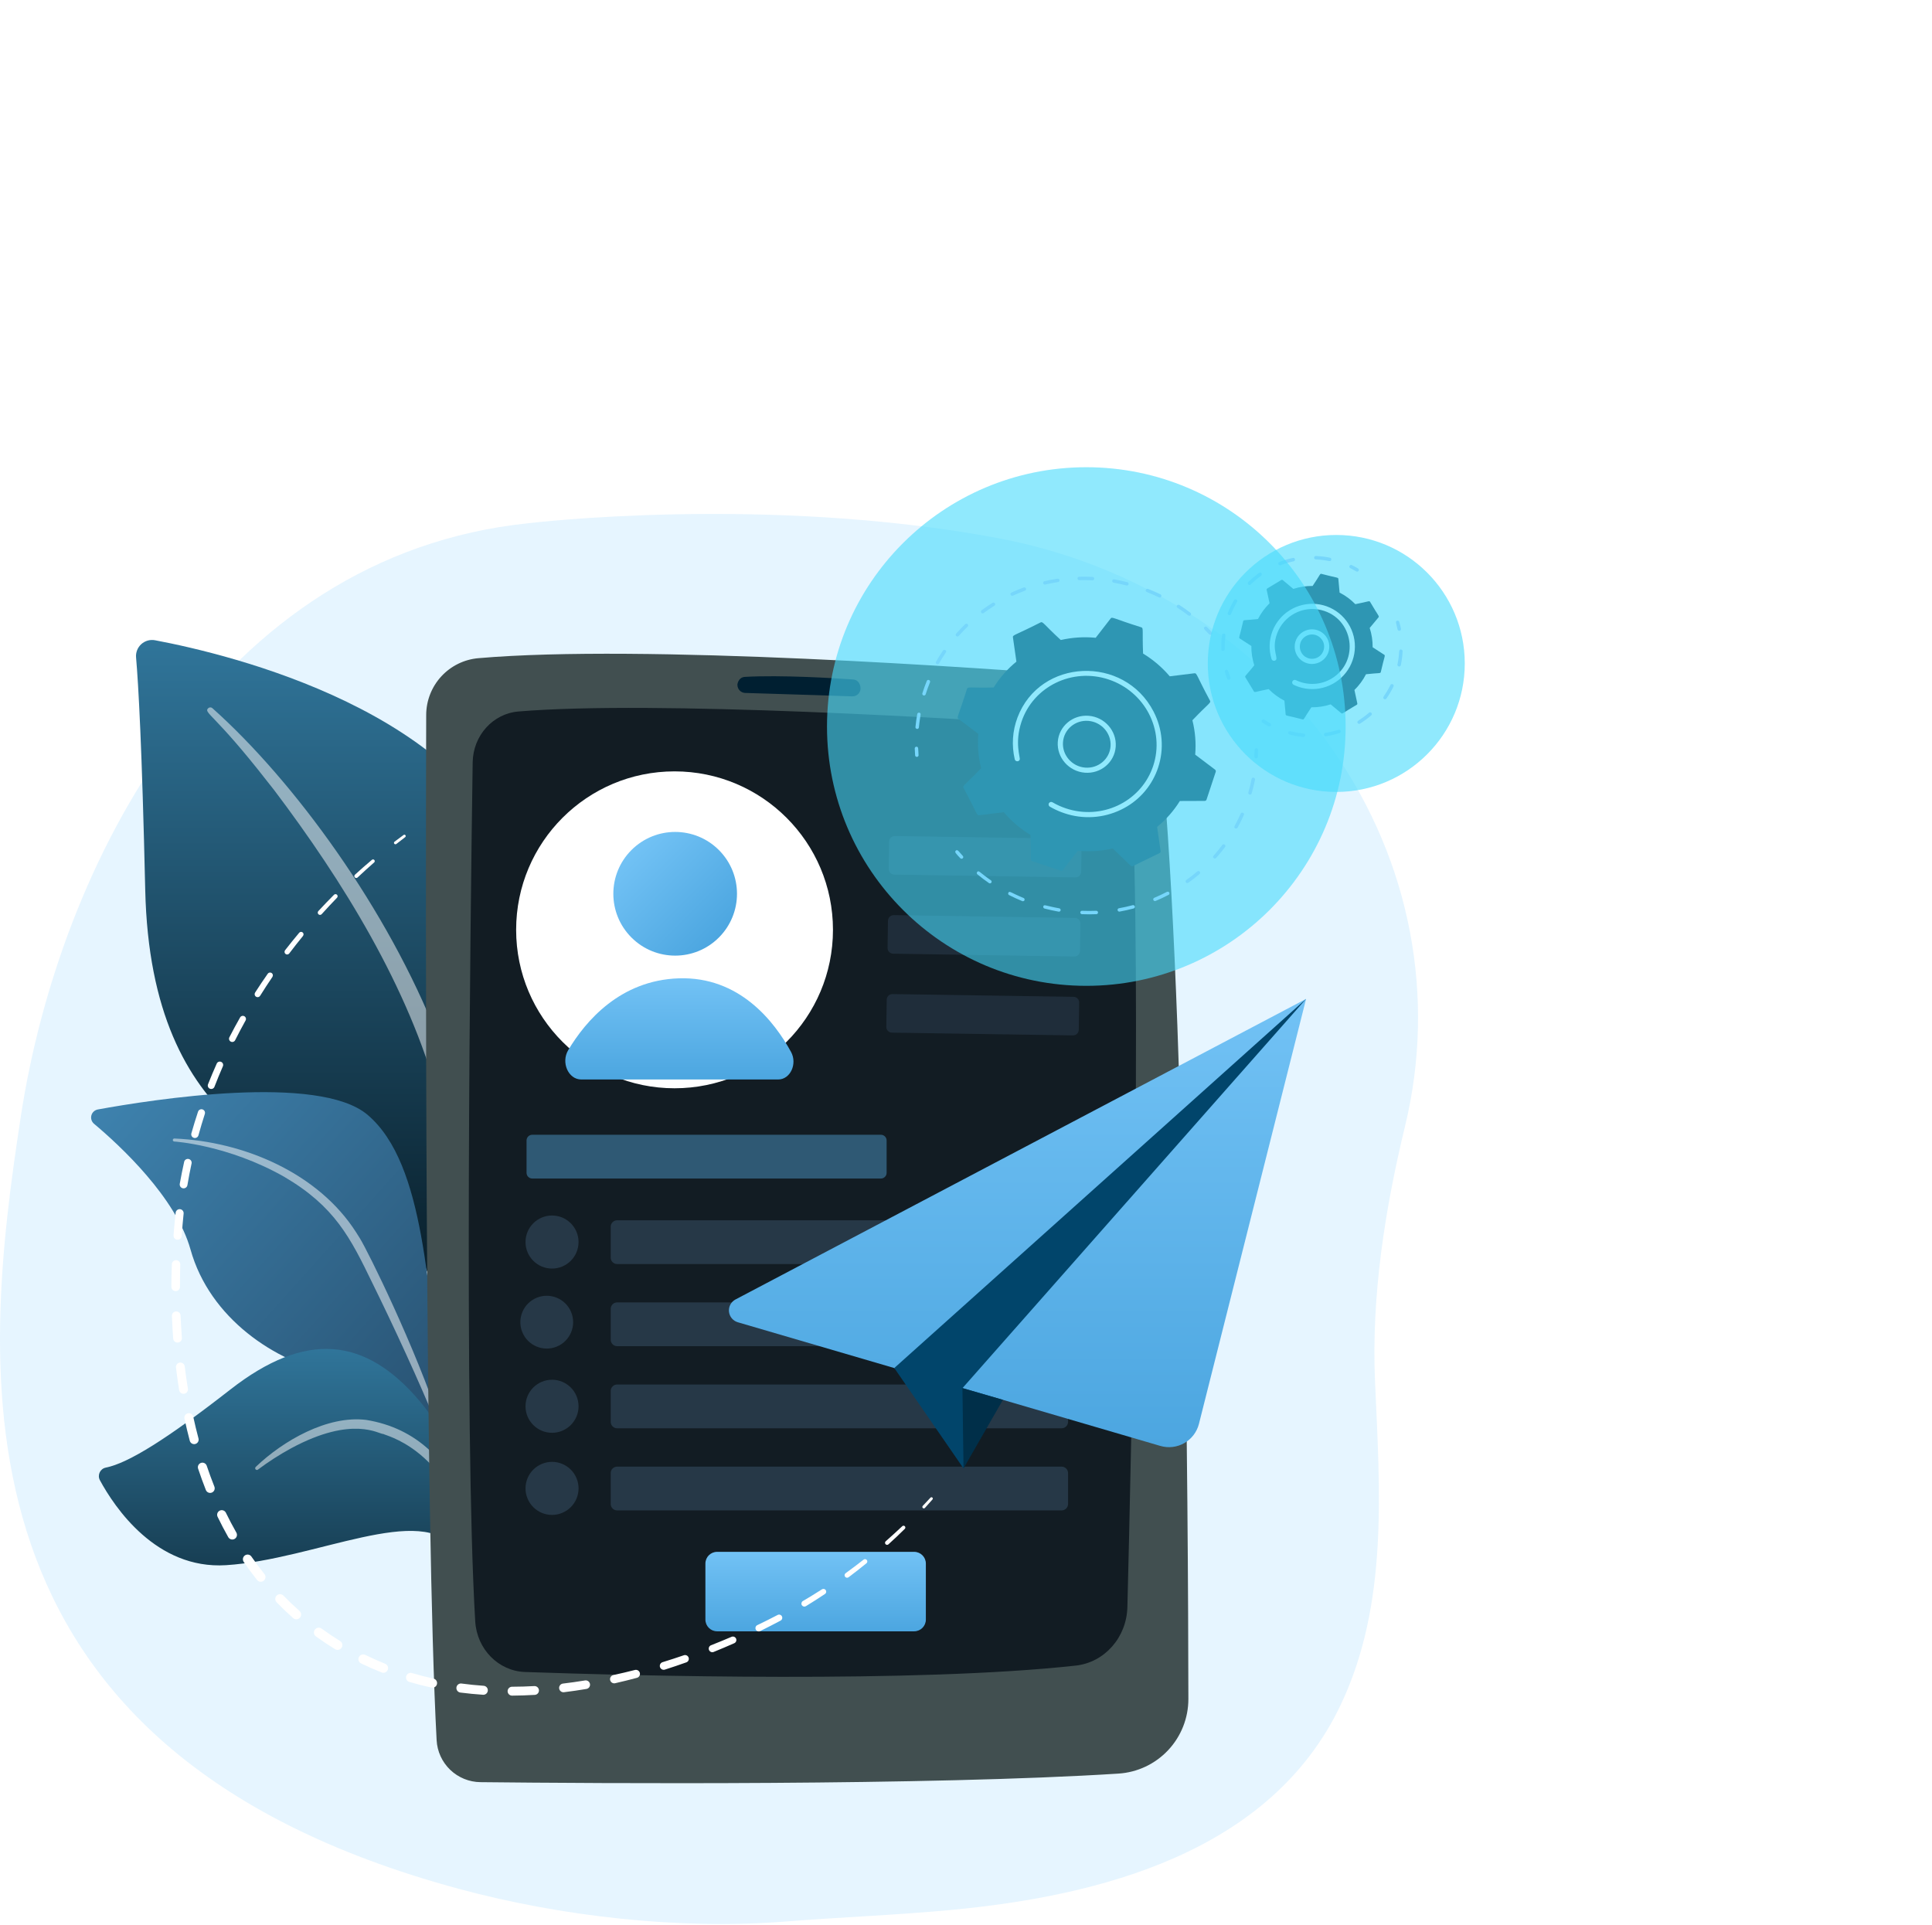 <svg width="827" height="824" viewBox="0 0 827 824" fill="none" xmlns="http://www.w3.org/2000/svg">
<path opacity="0.1" d="M8.926 477.82C25.384 370.132 92.834 237.828 226.098 223.983C226.098 223.983 327.278 211.677 427.019 230.328C486.215 241.399 538.122 274.352 570.973 321.715C603.824 369.078 614.788 426.83 601.474 481.891C592.826 517.652 586.982 554.663 588.587 591.41C590.607 637.754 594.42 686.482 573.931 729.699C543.911 793.018 470.67 811.67 406.761 817.613C383.22 819.805 359.573 820.688 336.001 822.553C290.782 826.127 240.073 820.342 196.489 808.57C-25.623 748.586 -7.525 585.525 8.926 477.82Z" fill="#009DFF"/>
<path d="M193.525 609.318C193.525 609.318 195.254 536.571 161.755 517.098C128.255 497.626 64.556 485.457 62.168 380.996C60.77 319.843 59.259 293.096 58.244 281.445C58.15 280.385 58.303 279.318 58.69 278.327C59.078 277.336 59.69 276.449 60.479 275.734C61.267 275.02 62.21 274.498 63.234 274.209C64.258 273.921 65.335 273.874 66.381 274.072C98.114 280.05 201.17 304.655 222.779 375.018C248.388 458.435 193.525 609.318 193.525 609.318Z" fill="url(#paint0_linear_79_6681)"/>
<path opacity="0.5" d="M90.909 303.135C125.734 334.201 166.004 389.184 187.469 444.168C190.223 453.229 198.283 472.499 201.781 506.738C204.908 535.293 203.354 565.466 199.564 585.441C199.449 586.047 199.097 586.582 198.587 586.929C198.077 587.277 197.45 587.407 196.844 587.292C194.674 586.885 194.963 584.545 194.981 584.618C199.31 550.492 197.514 508.017 187.595 469.693C174.924 422.634 146.66 377.01 117.427 338.312L114.418 334.501C91.769 305.404 87.001 305.201 89.118 303.166C89.359 302.938 89.676 302.808 90.008 302.802C90.339 302.797 90.66 302.915 90.909 303.135Z" fill="white"/>
<path d="M247.35 749.185C251.883 751.409 204.443 691.738 189.579 598.023C182.575 553.87 182.485 498.526 157.334 477.21C136.402 459.463 65.184 470.668 41.87 474.925C41.218 475.044 40.612 475.346 40.124 475.796C39.637 476.246 39.287 476.825 39.117 477.467C38.946 478.108 38.961 478.785 39.161 479.418C39.36 480.05 39.736 480.614 40.243 481.041C51.419 490.429 75.327 512.579 81.556 534.892C89.768 564.31 117.728 583.021 142.759 588.084C167.79 593.146 181.716 598.054 193.91 638.103C206.103 678.153 234.472 742.869 247.35 749.185Z" fill="url(#paint1_linear_79_6681)"/>
<path opacity="0.5" d="M74.652 487.355C104.386 488.6 136.305 502.168 152.501 527.616L154.029 530.045C157.56 535.743 177.571 576.217 188.686 609.772C188.72 609.872 188.734 609.978 188.727 610.083C188.72 610.189 188.692 610.292 188.645 610.386C188.598 610.481 188.532 610.565 188.452 610.634C188.373 610.704 188.28 610.756 188.179 610.789C187.983 610.85 187.771 610.835 187.586 610.746C187.401 610.658 187.256 610.502 187.181 610.311C179.438 591.356 168.315 567.322 159.458 549.351C149.961 529.738 143.313 516.458 121.646 503.737C97.531 490.035 74.491 488.625 74.56 488.639C74.391 488.627 74.234 488.548 74.123 488.42C74.012 488.291 73.956 488.124 73.968 487.955C73.981 487.786 74.059 487.629 74.188 487.518C74.316 487.407 74.483 487.351 74.652 487.363V487.355Z" fill="white"/>
<path d="M227.012 757.034C229.703 758.459 211.863 727.734 210.494 700.683C209.125 673.631 203.022 627.433 179.694 599.816C156.366 572.198 130.82 569.669 98.631 594.784C71.805 615.713 55.072 626.275 45.259 628.239C42.83 628.725 41.597 631.468 42.773 633.647C49.067 645.245 66.86 671.869 96.739 669.995C134.85 667.604 181.039 642.822 195.115 663.494C209.192 684.167 207.386 695.734 207.817 705.532C208.248 715.329 209.215 747.648 227.012 757.034Z" fill="url(#paint2_linear_79_6681)"/>
<path opacity="0.5" d="M109.445 627.956C121.119 616.765 140.135 605.758 156.752 607.813C178.374 611.296 192.778 625.738 200.634 647.237C203.706 656.367 204.969 661.238 206.784 672.429C206.93 673.322 205.612 673.589 205.392 672.716C204.072 667.46 202.762 661.959 200.805 656.265C189.414 619.545 165.08 614.598 164.134 613.848C162.304 614.029 151.146 605.68 124.689 619.919C119.72 622.624 114.953 625.684 110.425 629.075L110.401 629.096C110.25 629.205 110.063 629.253 109.878 629.231C109.693 629.208 109.523 629.117 109.403 628.975C109.282 628.833 109.219 628.651 109.227 628.465C109.235 628.278 109.313 628.102 109.445 627.971V627.956Z" fill="white"/>
<path d="M204.739 281.747C198.657 282.282 192.995 285.074 188.868 289.573C184.74 294.073 182.445 299.955 182.434 306.061C182.216 383.456 181.854 650.409 186.897 744.896C187.152 749.717 189.234 754.26 192.719 757.6C196.204 760.94 200.83 762.827 205.656 762.877C255.222 763.412 397.794 764.392 478.733 759.214C486.853 758.702 494.472 755.112 500.038 749.177C505.604 743.241 508.697 735.407 508.689 727.269C508.591 646.041 507.294 417.601 496.169 313.183C495.524 307.122 492.778 301.478 488.408 297.23C484.037 292.982 478.318 290.399 472.242 289.928C418.183 285.718 274.63 275.671 204.739 281.747Z" fill="#414F50"/>
<path d="M202.331 326.343C201.358 392.547 198.586 612.781 203.425 694.064C204.131 705.945 213.358 715.325 224.75 715.722C271.657 717.35 391.94 720.522 460.481 712.979C472.822 711.62 482.247 700.919 482.582 687.964C484.297 620.411 488.929 415.281 484.226 334.906C483.478 322.087 473.683 311.852 461.406 311.024C410.618 307.602 280.199 299.707 221.916 304.562C210.974 305.473 202.5 314.882 202.331 326.343Z" fill="#121C23"/>
<path d="M315.663 293.261C315.68 294.141 316.035 294.981 316.654 295.607C317.273 296.232 318.109 296.596 318.989 296.622C328.014 296.897 353.44 297.676 364.803 298.085C365.326 298.104 365.847 298.004 366.325 297.791C366.804 297.578 367.227 297.258 367.563 296.856C367.899 296.455 368.138 295.981 368.263 295.473C368.388 294.964 368.395 294.434 368.284 293.922C368.245 293.853 367.954 291.043 365.084 290.844C357.397 290.309 334.205 288.868 318.879 289.751C315.732 289.934 315.561 293.513 315.663 293.261Z" fill="#001F31"/>
<path d="M288.744 465.85C326.195 465.85 356.555 435.483 356.555 398.023C356.555 360.563 326.195 330.195 288.744 330.195C251.293 330.195 220.934 360.563 220.934 398.023C220.934 435.483 251.293 465.85 288.744 465.85Z" fill="white"/>
<path d="M307.721 401.313C318.056 390.975 318.056 374.214 307.721 363.876C297.386 353.539 280.629 353.539 270.294 363.876C259.958 374.214 259.958 390.975 270.294 401.313C280.629 411.651 297.386 411.651 307.721 401.313Z" fill="url(#paint3_linear_79_6681)"/>
<path d="M248.806 462.088H333.122C338.291 462.088 341.387 455.406 338.614 450.307C331.452 437.191 316.468 417.918 290.517 418.789C265.497 419.627 250.684 437.034 243.23 449.513C240.057 454.818 243.283 462.088 248.806 462.088Z" fill="url(#paint4_linear_79_6681)"/>
<g opacity="0.8">
<path opacity="0.8" d="M460.577 359.055L383.064 357.878C381.719 357.857 380.612 358.931 380.592 360.276L380.415 371.917C380.395 373.262 381.468 374.369 382.813 374.39L460.326 375.567C461.67 375.588 462.777 374.514 462.797 373.169L462.974 361.527C462.995 360.182 461.921 359.076 460.577 359.055Z" fill="#273846"/>
<path opacity="0.8" d="M459.82 409.432L382.316 408.247C381.671 408.236 381.057 407.969 380.608 407.506C380.159 407.042 379.912 406.42 379.92 405.775L380.097 394.134C380.108 393.489 380.375 392.874 380.838 392.425C381.301 391.975 381.923 391.727 382.569 391.736L460.082 392.92C460.728 392.931 461.342 393.197 461.792 393.661C462.241 394.124 462.489 394.746 462.481 395.392L462.302 407.035C462.29 407.681 462.022 408.297 461.557 408.747C461.091 409.196 460.467 409.442 459.82 409.432Z" fill="#273846"/>
<path opacity="0.8" d="M459.549 426.701L382.036 425.523C380.692 425.503 379.585 426.577 379.565 427.922L379.388 439.563C379.367 440.908 380.441 442.015 381.786 442.035L459.299 443.213C460.643 443.233 461.75 442.159 461.77 440.814L461.947 429.173C461.967 427.828 460.894 426.721 459.549 426.701Z" fill="#273846"/>
</g>
<path d="M392.198 323.955C392.065 323.906 391.949 323.819 391.864 323.707C391.778 323.594 391.727 323.459 391.716 323.318C391.642 322.347 391.589 321.358 391.557 320.38C391.554 320.284 391.571 320.188 391.606 320.099C391.641 320.01 391.693 319.928 391.76 319.859C391.826 319.79 391.906 319.735 391.994 319.697C392.082 319.66 392.177 319.64 392.273 319.639C393.264 319.617 392.995 320.606 393.192 323.232C393.199 323.328 393.187 323.424 393.156 323.515C393.125 323.606 393.076 323.69 393.012 323.762C392.948 323.834 392.871 323.892 392.784 323.933C392.697 323.974 392.603 323.997 392.507 324.001C392.402 324.008 392.296 323.992 392.198 323.955Z" fill="#BDD0FB"/>
<path d="M391.861 311.23C392.042 309.368 392.303 307.492 392.632 305.65C392.65 305.556 392.686 305.466 392.739 305.386C392.792 305.305 392.86 305.236 392.94 305.183C393.019 305.129 393.109 305.091 393.203 305.073C393.297 305.054 393.394 305.054 393.489 305.073C394.585 305.286 393.871 305.905 393.336 311.38C393.326 311.476 393.297 311.57 393.25 311.654C393.204 311.739 393.141 311.814 393.065 311.874C392.989 311.934 392.902 311.978 392.809 312.004C392.716 312.03 392.618 312.037 392.522 312.025C392.331 312.004 392.155 311.909 392.032 311.76C391.909 311.612 391.847 311.422 391.861 311.23ZM394.815 296.783C395.378 294.993 396.025 293.192 396.713 291.493C397.083 290.579 398.446 291.173 398.09 292.048C397.405 293.743 396.782 295.483 396.229 297.235C396.163 297.414 396.03 297.562 395.858 297.646C395.687 297.73 395.489 297.745 395.307 297.687C395.125 297.629 394.972 297.502 394.88 297.335C394.788 297.167 394.765 296.97 394.815 296.785V296.783ZM400.678 283.262C401.595 281.635 402.592 280.027 403.637 278.479C404.178 277.681 405.413 278.503 404.876 279.293C403.849 280.811 402.875 282.387 401.973 283.972C401.493 284.819 400.202 284.095 400.669 283.258L400.678 283.262ZM409.329 272.275C409.257 272.214 409.197 272.138 409.154 272.054C409.111 271.97 409.085 271.877 409.077 271.783C409.07 271.688 409.081 271.593 409.111 271.503C409.141 271.413 409.188 271.329 409.25 271.258C410.491 269.856 411.805 268.484 413.155 267.188C413.851 266.519 414.895 267.567 414.201 268.234C412.877 269.51 411.587 270.853 410.373 272.226C410.239 272.371 410.052 272.457 409.855 272.464C409.658 272.472 409.466 272.401 409.321 272.267L409.329 272.275ZM420.031 262.264C419.972 262.189 419.929 262.102 419.903 262.01C419.878 261.918 419.872 261.821 419.885 261.727C419.897 261.632 419.929 261.54 419.977 261.458C420.026 261.376 420.091 261.304 420.167 261.247C421.677 260.126 423.251 259.051 424.846 258.052C425.66 257.541 426.473 258.77 425.66 259.285C424.097 260.264 422.556 261.32 421.077 262.413C420.916 262.531 420.715 262.581 420.517 262.552C420.32 262.523 420.142 262.416 420.023 262.256L420.031 262.264ZM433.018 254.998C432.84 254.931 432.694 254.798 432.611 254.628C432.568 254.542 432.543 254.448 432.538 254.353C432.532 254.257 432.546 254.161 432.578 254.071C432.61 253.98 432.66 253.898 432.724 253.827C432.789 253.756 432.867 253.699 432.954 253.659C434.669 252.868 436.435 252.131 438.205 251.474C438.389 251.406 438.592 251.413 438.771 251.492C438.95 251.572 439.091 251.717 439.165 251.899C439.201 251.987 439.219 252.082 439.218 252.177C439.217 252.272 439.197 252.367 439.159 252.454C439.121 252.541 439.066 252.62 438.997 252.686C438.928 252.752 438.847 252.803 438.758 252.837C437.023 253.48 435.3 254.202 433.609 254.98C433.516 255.023 433.414 255.046 433.31 255.048C433.207 255.05 433.105 255.03 433.009 254.99L433.018 254.998ZM446.988 250.182C446.876 250.14 446.775 250.072 446.695 249.983C446.614 249.894 446.557 249.787 446.527 249.671C446.503 249.578 446.497 249.482 446.511 249.387C446.525 249.292 446.558 249.201 446.608 249.119C446.658 249.037 446.724 248.966 446.802 248.911C446.88 248.855 446.968 248.815 447.062 248.794C448.907 248.363 450.794 247.999 452.67 247.712C452.864 247.681 453.062 247.728 453.222 247.842C453.382 247.956 453.491 248.129 453.524 248.322C453.541 248.417 453.537 248.514 453.515 248.608C453.493 248.701 453.452 248.789 453.395 248.867C453.338 248.944 453.267 249.009 453.184 249.059C453.101 249.108 453.009 249.139 452.914 249.152C451.083 249.435 449.226 249.793 447.422 250.216C447.277 250.247 447.126 250.235 446.988 250.182ZM461.228 247.628C461.224 247.532 461.24 247.437 461.274 247.347C461.308 247.257 461.36 247.175 461.426 247.105C461.492 247.036 461.571 246.98 461.659 246.942C461.747 246.903 461.842 246.883 461.938 246.882C463.838 246.831 465.766 246.855 467.672 246.953C468.653 247.006 468.594 248.456 467.617 248.406C465.752 248.31 463.86 248.288 461.999 248.336C461.803 248.343 461.613 248.272 461.469 248.14C461.325 248.007 461.239 247.824 461.228 247.628ZM508.654 263.434C504.219 260.046 503.222 260.101 503.831 259.183C503.94 259.024 504.108 258.913 504.298 258.875C504.488 258.837 504.685 258.874 504.848 258.98C506.449 260.018 508.027 261.131 509.545 262.288C510.328 262.891 509.439 264.044 508.654 263.434ZM476.086 248.581C476.103 248.486 476.138 248.395 476.19 248.314C476.242 248.233 476.309 248.163 476.388 248.109C476.467 248.054 476.556 248.016 476.651 247.996C476.745 247.976 476.842 247.975 476.936 247.993C478.812 248.326 480.702 248.737 482.553 249.213C483.503 249.458 483.149 250.866 482.199 250.621C480.384 250.155 478.537 249.753 476.694 249.425C476.504 249.395 476.332 249.291 476.217 249.137C476.102 248.982 476.052 248.788 476.078 248.597L476.086 248.581ZM496.076 255.702C491.058 253.275 490.081 253.525 490.486 252.497C490.742 251.846 491.532 252.09 491.442 252.09C493.224 252.79 494.998 253.566 496.713 254.394C496.8 254.435 496.879 254.492 496.944 254.564C497.008 254.635 497.059 254.718 497.091 254.809C497.124 254.9 497.138 254.996 497.133 255.093C497.128 255.189 497.104 255.283 497.063 255.37C496.977 255.547 496.825 255.682 496.64 255.746C496.455 255.81 496.252 255.798 496.076 255.712V255.702Z" fill="#BDD0FB"/>
<path d="M517.619 271.555C515.919 269.738 514.863 269.113 515.571 268.429C515.71 268.292 515.899 268.215 516.095 268.215C516.291 268.215 516.479 268.292 516.618 268.429C518.449 270.238 519.371 270.958 518.665 271.595C518.511 271.707 518.325 271.764 518.135 271.757C517.945 271.749 517.764 271.678 517.619 271.555Z" fill="#BDD0FB"/>
<path d="M537.42 324.606C537.273 324.551 537.148 324.451 537.061 324.32C536.974 324.189 536.931 324.034 536.938 323.877C536.989 322.921 537.022 321.953 537.034 321C537.035 320.904 537.056 320.81 537.095 320.722C537.133 320.634 537.189 320.555 537.259 320.489C537.329 320.423 537.411 320.371 537.501 320.338C537.591 320.304 537.687 320.289 537.782 320.292C537.978 320.297 538.163 320.378 538.3 320.517C538.437 320.657 538.514 320.844 538.515 321.039C538.503 322.012 538.47 323.001 538.417 323.977C538.408 324.091 538.372 324.201 538.313 324.299C538.254 324.397 538.173 324.48 538.076 324.541C537.979 324.602 537.87 324.64 537.756 324.651C537.642 324.662 537.527 324.647 537.42 324.606Z" fill="#BDD0FB"/>
<path d="M437.58 385.735C435.674 384.956 433.78 384.087 431.95 383.155C431.863 383.113 431.786 383.053 431.723 382.981C431.659 382.909 431.611 382.824 431.58 382.733C431.55 382.642 431.537 382.546 431.544 382.45C431.551 382.354 431.577 382.26 431.62 382.174C432.139 381.169 432.558 382.111 438.129 384.392C438.31 384.464 438.454 384.605 438.53 384.784C438.606 384.963 438.609 385.164 438.536 385.344C438.276 385.991 437.491 385.737 437.58 385.735ZM446.582 388.03C446.862 386.938 447.509 387.772 453.402 388.816C453.595 388.848 453.767 388.954 453.881 389.112C453.995 389.27 454.043 389.467 454.013 389.66C453.996 389.755 453.961 389.845 453.909 389.926C453.857 390.007 453.789 390.077 453.71 390.132C453.631 390.186 453.542 390.225 453.448 390.245C453.354 390.265 453.257 390.266 453.162 390.248C451.144 389.892 449.112 389.434 447.119 388.921C446.93 388.874 446.767 388.753 446.667 388.586C446.566 388.419 446.535 388.22 446.582 388.03ZM423.316 378.005C421.63 376.837 419.97 375.582 418.383 374.278C418.31 374.218 418.248 374.144 418.203 374.06C418.158 373.976 418.13 373.885 418.121 373.79C418.111 373.695 418.121 373.6 418.148 373.509C418.176 373.418 418.221 373.333 418.282 373.26C419.012 372.395 419.209 373.403 424.156 376.827C424.236 376.881 424.304 376.95 424.357 377.031C424.41 377.111 424.446 377.201 424.464 377.296C424.481 377.391 424.48 377.488 424.46 377.582C424.439 377.676 424.401 377.765 424.346 377.844C424.229 378 424.056 378.104 423.864 378.134C423.671 378.164 423.475 378.118 423.316 378.005ZM462.906 391.282C462.762 391.228 462.638 391.132 462.552 391.005C462.466 390.878 462.421 390.727 462.424 390.574C462.427 390.478 462.449 390.383 462.489 390.296C462.529 390.208 462.586 390.13 462.656 390.065C462.727 390 462.81 389.949 462.901 389.917C462.991 389.885 463.087 389.87 463.183 389.876C465.193 389.957 467.229 389.955 469.231 389.876C469.426 389.866 469.617 389.933 469.763 390.063C469.909 390.192 469.999 390.374 470.012 390.569C470.017 390.665 470.003 390.761 469.971 390.852C469.939 390.942 469.889 391.025 469.824 391.096C469.759 391.167 469.681 391.224 469.594 391.264C469.506 391.304 469.412 391.326 469.316 391.328C467.282 391.416 465.197 391.418 463.144 391.328C463.063 391.325 462.983 391.31 462.906 391.282ZM478.856 390.185C478.738 390.141 478.633 390.067 478.551 389.971C478.468 389.875 478.412 389.759 478.387 389.636C478.368 389.542 478.368 389.445 478.387 389.351C478.407 389.257 478.444 389.168 478.499 389.089C478.553 389.01 478.622 388.943 478.703 388.892C478.784 388.84 478.874 388.805 478.968 388.789C480.937 388.435 482.915 387.994 484.847 387.475C485.037 387.425 485.238 387.45 485.409 387.546C485.579 387.642 485.706 387.8 485.763 387.987C485.789 388.079 485.797 388.176 485.786 388.271C485.775 388.366 485.745 388.458 485.698 388.541C485.651 388.624 485.587 388.697 485.511 388.756C485.436 388.814 485.349 388.856 485.256 388.881C483.283 389.41 481.265 389.859 479.255 390.222C479.121 390.246 478.984 390.233 478.856 390.185ZM494.123 385.668C494.031 385.633 493.946 385.581 493.874 385.513C493.802 385.445 493.744 385.364 493.704 385.273C493.665 385.186 493.643 385.092 493.641 384.996C493.638 384.9 493.655 384.805 493.69 384.716C493.725 384.627 493.778 384.546 493.845 384.478C493.912 384.41 493.992 384.356 494.081 384.319C495.911 383.55 497.742 382.691 499.508 381.771C499.682 381.682 499.884 381.664 500.072 381.72C500.26 381.777 500.418 381.905 500.513 382.077C500.559 382.16 500.589 382.252 500.599 382.347C500.61 382.443 500.601 382.539 500.573 382.63C500.546 382.722 500.5 382.807 500.439 382.881C500.378 382.955 500.303 383.015 500.218 383.059C498.417 383.999 496.556 384.874 494.679 385.66C494.502 385.734 494.302 385.737 494.123 385.668ZM507.978 377.973C507.843 377.922 507.724 377.833 507.639 377.716C507.58 377.64 507.538 377.552 507.515 377.459C507.491 377.366 507.487 377.269 507.501 377.174C507.516 377.079 507.549 376.988 507.6 376.907C507.65 376.825 507.717 376.754 507.795 376.699C509.412 375.551 510.999 374.322 512.511 373.036C512.661 372.911 512.855 372.849 513.05 372.865C513.246 372.881 513.427 372.972 513.556 373.12C513.619 373.191 513.667 373.274 513.697 373.364C513.727 373.453 513.74 373.548 513.733 373.643C513.727 373.737 513.702 373.83 513.66 373.915C513.617 373.999 513.559 374.075 513.487 374.137C511.943 375.443 510.324 376.699 508.674 377.871C508.575 377.943 508.46 377.991 508.339 378.008C508.217 378.026 508.094 378.014 507.978 377.973ZM519.52 367.327C518.652 366.574 519.675 366.423 523.215 361.701C523.792 360.932 524.988 361.807 524.413 362.576C523.204 364.187 521.909 365.766 520.564 367.27C520.432 367.415 520.249 367.502 520.054 367.512C519.859 367.523 519.667 367.456 519.52 367.327ZM528.75 354.585C527.732 354.036 528.693 353.674 531.079 348.278C531.467 347.403 532.828 347.995 532.44 348.874C531.626 350.715 530.721 352.537 529.753 354.299C529.658 354.47 529.499 354.597 529.311 354.652C529.123 354.706 528.921 354.684 528.75 354.59V354.585ZM534.816 340.106C534.642 340.043 534.499 339.917 534.415 339.753C534.331 339.589 534.311 339.399 534.36 339.221C534.903 337.319 535.377 335.378 535.747 333.451C535.767 333.357 535.805 333.267 535.859 333.188C535.913 333.109 535.983 333.041 536.063 332.989C536.144 332.936 536.234 332.9 536.328 332.883C536.423 332.865 536.52 332.867 536.614 332.887C536.806 332.924 536.975 333.035 537.085 333.197C537.195 333.358 537.237 333.556 537.202 333.748C536.817 335.713 536.339 337.693 535.778 339.634C535.751 339.727 535.706 339.813 535.645 339.888C535.585 339.963 535.51 340.025 535.425 340.071C535.34 340.117 535.247 340.145 535.151 340.155C535.055 340.164 534.959 340.155 534.866 340.127L534.816 340.106Z" fill="#BDD0FB"/>
<path d="M411.054 367.366C409.305 365.475 408.422 364.72 409.156 364.11C409.923 363.481 410.35 364.456 412.142 366.393C412.207 366.462 412.257 366.544 412.289 366.632C412.322 366.721 412.337 366.816 412.333 366.91C412.33 367.005 412.307 367.097 412.267 367.183C412.228 367.269 412.171 367.346 412.102 367.41C411.956 367.541 411.764 367.609 411.569 367.6C411.373 367.592 411.189 367.508 411.054 367.366Z" fill="#BDD0FB"/>
<path d="M419.149 348.965L429.67 347.661C432.929 351.496 436.781 354.784 441.08 357.399C441.487 367.547 440.799 368.287 441.894 368.649L454.018 372.69C454.189 372.748 454.374 372.752 454.547 372.7C454.721 372.649 454.874 372.545 454.986 372.403L461.371 364.159C466.373 364.642 471.419 364.32 476.319 363.204L483.974 370.564C484.105 370.689 484.271 370.772 484.45 370.8C484.629 370.829 484.813 370.803 484.976 370.725L496.327 365.192C496.488 365.115 496.62 364.988 496.704 364.83C496.788 364.673 496.82 364.492 496.795 364.315L495.31 353.951C499.144 350.823 502.432 347.081 505.042 342.878L515.658 342.839C515.838 342.839 516.013 342.783 516.159 342.679C516.305 342.574 516.414 342.427 516.472 342.257L520.398 330.395C520.453 330.223 520.453 330.039 520.399 329.868C520.344 329.696 520.237 329.546 520.093 329.438L511.608 323.035C512.023 318.098 511.619 313.127 510.412 308.322C517.455 300.928 518.445 300.922 517.939 299.923C512.058 288.992 512.394 288.062 511.242 288.205L500.719 289.507C497.457 285.672 493.602 282.384 489.299 279.771C488.892 269.628 489.58 268.881 488.496 268.519C476.378 264.712 476.087 263.878 475.403 264.765L469.016 273.011C464.015 272.526 458.968 272.849 454.069 273.966C446.542 267.013 446.434 265.945 445.411 266.437C434.276 272.108 433.433 271.728 433.592 272.845L435.077 283.222C431.244 286.348 427.955 290.089 425.346 294.293C415.211 294.539 414.273 293.831 413.915 294.915C410.241 306.717 409.375 307.038 410.294 307.734L418.777 314.137C418.363 319.075 418.767 324.047 419.975 328.852C412.955 336.22 411.938 336.246 412.449 337.252C418.332 348.178 417.996 349.108 419.149 348.965Z" fill="#093047"/>
<path d="M452.787 317.596C453.239 310.882 459.168 305.86 466.01 306.405C472.851 306.951 478.044 312.857 477.592 319.574C477.141 326.291 471.211 331.308 464.37 330.765C457.531 330.22 452.336 324.309 452.787 317.596ZM465.867 308.582C460.318 308.139 455.387 312.174 455.01 317.771C454.64 323.287 458.908 328.148 464.525 328.588C470.141 329.027 475.011 324.913 475.381 319.397C475.751 313.881 471.465 309.028 465.859 308.582H465.867Z" fill="white"/>
<path d="M454.37 347.671C452.652 347.023 450.991 346.231 449.405 345.305C449.18 345.177 449.008 344.973 448.919 344.73C448.83 344.486 448.83 344.22 448.919 343.976C448.941 343.918 448.969 343.861 449.002 343.808C449.155 343.558 449.4 343.378 449.684 343.308C449.968 343.238 450.268 343.283 450.52 343.433C452.347 344.5 454.279 345.375 456.286 346.044C471.45 351.098 487.752 343.464 493.224 328.974C493.359 328.604 493.495 328.23 493.631 327.851C498.696 312.544 490.085 296.04 474.56 290.862C459.035 285.684 442.285 293.792 437.224 309.057C434.217 318.144 436.845 324.242 436.492 325.176C436.109 326.193 434.614 326.069 434.368 325.013C432.975 319.072 433.383 312.851 435.54 307.144C445.123 281.769 481.224 280.223 493.806 304.625C497.671 312.135 498.364 320.634 495.742 328.555C495.606 328.962 495.463 329.369 495.311 329.776C492.53 337.145 487.019 343.159 479.922 346.571C472.337 350.264 463.602 350.818 455.611 348.113C455.188 347.966 454.777 347.822 454.37 347.671Z" fill="white"/>
<path d="M543.063 294.972C545.023 296.979 547.297 298.653 549.796 299.929L550.333 305.829C550.392 306.482 550.933 306.189 557.599 307.956C558.21 308.106 558.11 307.549 561.336 302.773C564.141 302.804 566.932 302.378 569.599 301.51L574.15 305.302C574.656 305.724 574.831 305.131 580.793 301.666C580.88 301.613 580.947 301.535 580.988 301.442C581.028 301.349 581.038 301.246 581.017 301.147L579.77 295.355C581.776 293.394 583.45 291.119 584.724 288.62C590.346 287.989 590.893 288.343 591.048 287.714C592.608 280.853 593.082 280.635 592.537 280.29L587.565 277.067C587.596 274.261 587.168 271.469 586.3 268.801L590.092 264.25C590.513 263.745 589.923 263.568 586.457 257.606C586.131 257.065 585.834 257.527 580.151 258.624C578.19 256.617 575.916 254.944 573.417 253.669L572.88 247.769C572.821 247.113 572.27 247.406 565.614 245.642C565.004 245.49 565.12 246.023 561.877 250.825C559.073 250.794 556.282 251.22 553.614 252.088L549.064 248.296C548.986 248.23 548.89 248.191 548.789 248.183C548.688 248.176 548.587 248.2 548.5 248.253L542.42 251.932C542.333 251.984 542.266 252.062 542.225 252.155C542.185 252.248 542.175 252.351 542.196 252.45L543.443 258.241C541.437 260.203 539.764 262.477 538.488 264.976C532.865 265.607 532.32 265.255 532.165 265.882C530.605 272.743 530.131 272.96 530.676 273.308L535.648 276.519C535.613 279.329 536.037 282.125 536.901 284.798C533.372 289.22 532.733 289.358 533.069 289.914L536.755 295.989C537.082 296.541 537.406 296.069 543.063 294.972Z" fill="#093047"/>
<path d="M554.192 276.851C554.182 275.384 554.608 273.947 555.415 272.722C556.223 271.497 557.375 270.54 558.726 269.97C560.078 269.4 561.568 269.244 563.008 269.522C564.448 269.799 565.774 270.497 566.817 271.528C567.861 272.559 568.575 273.877 568.87 275.314C569.164 276.751 569.026 278.243 568.473 279.602C567.92 280.961 566.976 282.125 565.761 282.947C564.547 283.769 563.116 284.212 561.649 284.221C559.684 284.23 557.795 283.459 556.397 282.078C554.999 280.696 554.206 278.817 554.192 276.851ZM556.401 276.837C556.411 278.216 556.968 279.536 557.949 280.506C558.93 281.476 560.255 282.017 561.635 282.011C566.244 281.982 568.551 276.354 565.264 273.103C561.976 269.851 556.374 272.198 556.401 276.837Z" fill="white"/>
<path d="M525.27 290.496C524.918 289.564 524.599 288.605 524.32 287.647C524.266 287.46 524.288 287.258 524.383 287.087C524.477 286.916 524.635 286.79 524.822 286.736C525.805 286.449 525.742 287.574 526.653 289.977C526.69 290.068 526.709 290.165 526.707 290.264C526.706 290.362 526.685 290.459 526.646 290.549C526.606 290.639 526.55 290.72 526.478 290.788C526.407 290.855 526.323 290.908 526.231 290.943C526.14 290.978 526.042 290.994 525.943 290.99C525.845 290.986 525.749 290.963 525.66 290.922C525.571 290.88 525.491 290.821 525.425 290.748C525.359 290.676 525.308 290.59 525.276 290.498L525.27 290.496Z" fill="#BDD0FB"/>
<path d="M522.801 277.919C522.743 275.894 522.842 273.868 523.096 271.858C523.22 270.889 524.681 271.081 524.559 272.045C523.879 277.38 524.791 278.601 523.558 278.635C523.363 278.64 523.174 278.568 523.032 278.434C522.89 278.299 522.807 278.114 522.801 277.919ZM525.981 263.284C525.8 263.21 525.656 263.068 525.58 262.888C525.503 262.709 525.501 262.506 525.574 262.325C526.33 260.445 527.233 258.627 528.273 256.888C528.774 256.052 530.037 256.807 529.536 257.645C528.536 259.318 527.668 261.066 526.941 262.875C526.865 263.054 526.723 263.198 526.544 263.274C526.364 263.35 526.162 263.354 525.981 263.284ZM534.608 250.361C534.508 250.324 534.417 250.265 534.343 250.188C534.275 250.12 534.221 250.038 534.184 249.949C534.147 249.86 534.127 249.764 534.127 249.667C534.127 249.57 534.147 249.475 534.184 249.385C534.221 249.296 534.275 249.215 534.343 249.146C535.785 247.724 537.336 246.417 538.981 245.236C539.14 245.128 539.335 245.086 539.524 245.12C539.713 245.153 539.881 245.259 539.993 245.415C540.105 245.571 540.152 245.765 540.123 245.955C540.094 246.145 539.993 246.316 539.84 246.432C538.257 247.569 536.765 248.828 535.377 250.196C535.277 250.293 535.152 250.36 535.016 250.39C534.88 250.419 534.738 250.409 534.608 250.361ZM547.651 241.931C547.511 241.878 547.391 241.784 547.306 241.661C547.221 241.538 547.176 241.392 547.176 241.242C547.176 241.093 547.221 240.947 547.306 240.824C547.391 240.701 547.511 240.607 547.651 240.554C549.541 239.825 551.486 239.247 553.467 238.824C553.657 238.787 553.854 238.825 554.015 238.932C554.177 239.038 554.29 239.204 554.33 239.393C554.37 239.582 554.335 239.78 554.231 239.943C554.127 240.106 553.963 240.222 553.774 240.265C551.868 240.671 549.998 241.228 548.18 241.929C548.01 241.995 547.822 241.996 547.651 241.931ZM562.501 238.706C562.509 238.511 562.595 238.327 562.738 238.195C562.882 238.062 563.073 237.992 563.268 238C565.292 238.086 567.306 238.328 569.293 238.726C570.245 238.914 569.96 240.364 569.002 240.171C567.091 239.789 565.154 239.555 563.207 239.473C563.012 239.465 562.828 239.379 562.696 239.235C562.564 239.092 562.495 238.901 562.503 238.706H562.501Z" fill="#BDD0FB"/>
<path d="M580.55 244.592C578.221 243.219 577.232 243.132 577.669 242.238C577.711 242.151 577.77 242.072 577.842 242.008C577.914 241.943 577.999 241.894 578.091 241.862C578.182 241.831 578.279 241.818 578.376 241.825C578.473 241.831 578.567 241.857 578.654 241.901C579.547 242.336 580.436 242.814 581.298 243.325C581.467 243.424 581.589 243.586 581.637 243.776C581.686 243.965 581.658 244.166 581.559 244.334C581.459 244.502 581.297 244.624 581.108 244.673C580.919 244.722 580.718 244.694 580.55 244.595V244.592Z" fill="#BDD0FB"/>
<path d="M598.233 269.43C597.7 266.769 597.108 265.971 598.064 265.713C598.157 265.686 598.255 265.678 598.351 265.689C598.447 265.701 598.54 265.731 598.625 265.778C598.709 265.825 598.784 265.889 598.843 265.965C598.903 266.041 598.948 266.128 598.974 266.222C599.244 267.176 599.48 268.159 599.677 269.139C599.697 269.234 599.697 269.332 599.678 269.427C599.659 269.522 599.622 269.612 599.569 269.693C599.515 269.773 599.446 269.843 599.366 269.897C599.286 269.95 599.196 269.988 599.101 270.007C599.006 270.026 598.908 270.027 598.813 270.008C598.718 269.989 598.628 269.952 598.548 269.898C598.467 269.845 598.398 269.776 598.344 269.696C598.29 269.615 598.252 269.525 598.233 269.43Z" fill="#BDD0FB"/>
<path d="M551.475 313.541C551.776 312.355 552.73 313.486 558.027 313.991C558.993 314.08 558.859 315.549 557.887 315.458C555.904 315.269 553.939 314.929 552.008 314.44C551.914 314.417 551.825 314.375 551.747 314.316C551.669 314.258 551.604 314.185 551.554 314.102C551.505 314.018 551.472 313.926 551.458 313.829C551.445 313.733 551.45 313.635 551.475 313.541ZM566.731 314.558C566.701 314.366 566.749 314.17 566.863 314.012C566.978 313.855 567.15 313.749 567.342 313.718C572.645 312.904 573.481 311.718 573.851 312.888C573.88 312.98 573.891 313.078 573.883 313.174C573.875 313.271 573.848 313.365 573.803 313.451C573.759 313.537 573.697 313.613 573.623 313.675C573.549 313.738 573.463 313.785 573.371 313.814C571.473 314.417 569.53 314.872 567.561 315.175C567.369 315.204 567.173 315.156 567.016 315.042C566.859 314.927 566.754 314.755 566.723 314.563L566.731 314.558ZM581.152 309.514C580.501 308.475 581.966 308.578 586.005 305.093C586.744 304.456 587.706 305.571 586.968 306.208C585.46 307.509 583.855 308.692 582.167 309.748C582.085 309.801 581.993 309.837 581.897 309.854C581.801 309.871 581.702 309.869 581.607 309.848C581.512 309.826 581.422 309.786 581.342 309.73C581.263 309.673 581.195 309.601 581.144 309.518L581.152 309.514ZM592.434 299.209C591.416 298.503 592.82 298.026 595.17 293.237C595.599 292.362 596.921 293.009 596.492 293.886C595.612 295.675 594.595 297.393 593.451 299.025C593.339 299.183 593.17 299.291 592.98 299.325C592.789 299.36 592.593 299.318 592.434 299.209ZM598.192 284.424C599.281 279.173 598.465 277.966 599.694 278.029C599.889 278.039 600.072 278.126 600.203 278.271C600.333 278.416 600.401 278.607 600.391 278.802C600.291 280.792 600.038 282.772 599.635 284.723C599.615 284.818 599.577 284.908 599.523 284.988C599.468 285.068 599.399 285.137 599.318 285.19C599.237 285.243 599.146 285.279 599.051 285.297C598.956 285.316 598.859 285.315 598.764 285.295C598.669 285.276 598.579 285.237 598.499 285.183C598.419 285.129 598.351 285.059 598.298 284.978C598.245 284.897 598.208 284.807 598.19 284.712C598.172 284.617 598.173 284.519 598.192 284.424Z" fill="#BDD0FB"/>
<path d="M542.966 310.871C542.091 310.391 541.224 309.87 540.39 309.327C540.23 309.218 540.119 309.05 540.081 308.86C540.043 308.67 540.081 308.472 540.187 308.31C540.748 307.453 541.43 308.346 543.684 309.583C543.855 309.677 543.982 309.835 544.037 310.023C544.091 310.21 544.069 310.412 543.976 310.583C543.882 310.755 543.724 310.882 543.536 310.937C543.349 310.991 543.147 310.969 542.976 310.875L542.966 310.871Z" fill="#BDD0FB"/>
<path d="M553.752 293.141C553.621 293.08 553.502 292.993 553.404 292.887C553.306 292.78 553.229 292.655 553.179 292.518C553.13 292.382 553.107 292.237 553.113 292.092C553.119 291.947 553.153 291.805 553.214 291.673C553.275 291.541 553.362 291.423 553.469 291.324C553.575 291.226 553.701 291.15 553.837 291.1C553.973 291.05 554.118 291.027 554.263 291.033C554.408 291.039 554.55 291.074 554.682 291.135C557.094 292.311 559.763 292.864 562.444 292.743C565.125 292.623 567.733 291.833 570.03 290.445C582.199 283.081 579.388 264.543 565.555 261.145C561.749 260.215 557.733 260.708 554.265 262.531C550.796 264.354 548.113 267.382 546.72 271.046C543.872 278.574 547.941 282.109 545.656 282.813C545.518 282.855 545.372 282.87 545.227 282.857C545.083 282.843 544.942 282.801 544.814 282.733C544.686 282.665 544.572 282.572 544.479 282.46C544.387 282.348 544.318 282.219 544.275 282.08C543.092 278.227 543.217 274.09 544.631 270.316C546.045 266.541 548.668 263.341 552.091 261.213C555.514 259.086 559.545 258.152 563.554 258.557C567.564 258.962 571.327 260.683 574.256 263.451C577.185 266.219 579.116 269.879 579.747 273.86C580.379 277.842 579.675 281.92 577.746 285.459C575.817 288.998 572.771 291.799 569.084 293.425C565.396 295.051 561.274 295.41 557.361 294.447C556.116 294.139 554.906 293.701 553.752 293.141Z" fill="white"/>
<path d="M391.302 664.286H306.968C304.197 664.286 301.951 666.533 301.951 669.304V693.291C301.951 696.062 304.197 698.309 306.968 698.309H391.302C394.072 698.309 396.318 696.062 396.318 693.291V669.304C396.318 666.533 394.072 664.286 391.302 664.286Z" fill="url(#paint5_linear_79_6681)"/>
<g opacity="0.8">
<path opacity="0.8" d="M454.441 522.362H264.162C262.643 522.362 261.412 523.594 261.412 525.113V538.343C261.412 539.862 262.643 541.094 264.162 541.094H454.441C455.96 541.094 457.191 539.862 457.191 538.343V525.113C457.191 523.594 455.96 522.362 454.441 522.362Z" fill="#32475A"/>
<path opacity="0.8" d="M236.3 543.027C242.57 543.027 247.653 537.943 247.653 531.671C247.653 525.4 242.57 520.315 236.3 520.315C230.03 520.315 224.947 525.4 224.947 531.671C224.947 537.943 230.03 543.027 236.3 543.027Z" fill="#32475A"/>
<path opacity="0.8" d="M454.441 557.514H264.162C262.643 557.514 261.412 558.746 261.412 560.265V573.495C261.412 575.014 262.643 576.246 264.162 576.246H454.441C455.96 576.246 457.191 575.014 457.191 573.495V560.265C457.191 558.746 455.96 557.514 454.441 557.514Z" fill="#32475A"/>
<path opacity="0.8" d="M238.348 576.422C244.117 574.039 246.862 567.429 244.479 561.659C242.096 555.889 235.489 553.144 229.72 555.527C223.952 557.91 221.207 564.52 223.59 570.29C225.972 576.059 232.58 578.805 238.348 576.422Z" fill="#32475A"/>
<path opacity="0.8" d="M454.441 592.664H264.162C262.643 592.664 261.412 593.896 261.412 595.415V608.645C261.412 610.164 262.643 611.396 264.162 611.396H454.441C455.96 611.396 457.191 610.164 457.191 608.645V595.415C457.191 593.896 455.96 592.664 454.441 592.664Z" fill="#32475A"/>
<path opacity="0.8" d="M236.3 613.329C242.57 613.329 247.653 608.245 247.653 601.973C247.653 595.701 242.57 590.617 236.3 590.617C230.03 590.617 224.947 595.701 224.947 601.973C224.947 608.245 230.03 613.329 236.3 613.329Z" fill="#32475A"/>
<path opacity="0.8" d="M454.441 627.816H264.162C262.643 627.816 261.412 629.048 261.412 630.567V643.797C261.412 645.316 262.643 646.548 264.162 646.548H454.441C455.96 646.548 457.191 645.316 457.191 643.797V630.567C457.191 629.048 455.96 627.816 454.441 627.816Z" fill="#32475A"/>
<path opacity="0.8" d="M240.647 647.616C246.439 645.216 249.19 638.573 246.791 632.779C244.391 626.984 237.75 624.233 231.958 626.633C226.165 629.033 223.414 635.676 225.813 641.47C228.213 647.264 234.854 650.016 240.647 647.616Z" fill="#32475A"/>
</g>
<path d="M173.461 358.336L169.651 361.28H169.641C169.51 361.38 169.345 361.425 169.182 361.404C169.019 361.383 168.871 361.298 168.77 361.168C168.669 361.037 168.625 360.873 168.646 360.709C168.667 360.546 168.752 360.398 168.882 360.297L172.765 357.41C172.888 357.325 173.038 357.291 173.185 357.315C173.331 357.338 173.464 357.418 173.553 357.536C173.643 357.655 173.684 357.803 173.667 357.951C173.65 358.099 173.577 358.234 173.463 358.329L173.461 358.336Z" fill="white"/>
<path d="M160.165 369.17C157.756 371.276 155.389 373.426 153.061 375.622C152.903 375.771 152.692 375.851 152.474 375.844C152.257 375.837 152.051 375.744 151.902 375.586C151.753 375.427 151.673 375.216 151.68 374.998C151.687 374.781 151.78 374.575 151.939 374.426C154.317 372.256 156.737 370.135 159.199 368.063C159.346 367.936 159.539 367.873 159.733 367.888C159.927 367.903 160.108 367.994 160.235 368.142C160.362 368.29 160.425 368.482 160.411 368.676C160.396 368.871 160.305 369.051 160.157 369.178L160.165 369.17Z" fill="white"/>
<path d="M144.273 384.276C142.047 386.573 139.866 388.909 137.729 391.286C137.645 391.387 137.542 391.47 137.426 391.53C137.309 391.59 137.182 391.625 137.051 391.635C136.92 391.645 136.789 391.628 136.665 391.585C136.541 391.543 136.427 391.476 136.33 391.388C136.232 391.3 136.154 391.194 136.098 391.075C136.043 390.956 136.013 390.827 136.008 390.696C136.004 390.565 136.026 390.435 136.074 390.313C136.121 390.191 136.193 390.079 136.284 389.985C138.472 387.621 140.701 385.297 142.973 383.015C143.056 382.93 143.156 382.862 143.265 382.816C143.375 382.769 143.492 382.745 143.611 382.744C143.73 382.743 143.848 382.765 143.958 382.81C144.068 382.854 144.169 382.92 144.254 383.003C144.338 383.087 144.406 383.186 144.452 383.295C144.499 383.405 144.523 383.523 144.524 383.641C144.525 383.76 144.503 383.878 144.458 383.989C144.414 384.099 144.348 384.199 144.265 384.284L144.273 384.276Z" fill="white"/>
<path d="M129.704 400.643C127.685 403.118 125.711 405.627 123.784 408.172C123.601 408.397 123.337 408.542 123.049 408.577C122.761 408.612 122.47 408.534 122.238 408.359C122.006 408.184 121.851 407.926 121.805 407.639C121.759 407.353 121.826 407.059 121.992 406.821V406.809C123.969 404.264 125.995 401.754 128.068 399.28C128.247 399.064 128.504 398.928 128.783 398.902C129.063 398.876 129.341 398.962 129.556 399.141C129.772 399.32 129.908 399.577 129.934 399.856C129.96 400.135 129.875 400.413 129.696 400.629L129.704 400.643Z" fill="white"/>
<path d="M116.606 418.189C114.811 420.824 113.069 423.499 111.38 426.212C111.294 426.359 111.179 426.487 111.043 426.59C110.907 426.692 110.751 426.766 110.586 426.807C110.42 426.848 110.248 426.855 110.08 426.829C109.912 426.802 109.75 426.742 109.606 426.651C109.461 426.561 109.336 426.443 109.238 426.304C109.14 426.164 109.071 426.006 109.035 425.84C108.999 425.673 108.996 425.501 109.028 425.333C109.06 425.166 109.125 425.006 109.219 424.865V424.85C110.965 422.137 112.762 419.46 114.61 416.817C114.792 416.554 115.071 416.373 115.386 416.315C115.701 416.257 116.026 416.327 116.289 416.509C116.553 416.691 116.733 416.97 116.791 417.285C116.849 417.6 116.779 417.925 116.597 418.189H116.606Z" fill="white"/>
<path d="M105.13 436.815C103.579 439.602 102.087 442.421 100.655 445.271C100.49 445.599 100.201 445.848 99.852 445.962C99.504 446.077 99.124 446.049 98.796 445.883C98.468 445.718 98.219 445.429 98.105 445.08C97.99 444.732 98.018 444.352 98.183 444.024C99.659 441.153 101.193 438.314 102.787 435.506C102.966 435.203 103.256 434.982 103.596 434.89C103.936 434.798 104.298 434.844 104.605 435.016C104.912 435.189 105.139 435.475 105.237 435.813C105.335 436.151 105.297 436.515 105.13 436.825V436.815Z" fill="white"/>
<path d="M95.422 456.401C94.148 459.323 92.935 462.271 91.785 465.246C91.637 465.601 91.356 465.885 91.002 466.036C90.648 466.187 90.249 466.194 89.89 466.055C89.531 465.917 89.24 465.643 89.08 465.293C88.919 464.943 88.902 464.544 89.031 464.182V464.169C90.22 461.166 91.474 458.19 92.792 455.241C92.954 454.905 93.24 454.645 93.59 454.516C93.939 454.387 94.325 454.4 94.666 454.55C95.007 454.701 95.276 454.978 95.417 455.323C95.557 455.669 95.558 456.055 95.418 456.401H95.422Z" fill="white"/>
<path d="M87.68 476.831C86.703 479.863 85.791 482.915 84.944 485.987C84.834 486.389 84.569 486.73 84.207 486.935C83.846 487.141 83.417 487.194 83.016 487.084C82.615 486.974 82.274 486.708 82.068 486.347C81.863 485.985 81.809 485.556 81.919 485.155V485.143C82.802 482.034 83.752 478.946 84.767 475.879C84.894 475.494 85.168 475.174 85.529 474.991C85.891 474.808 86.311 474.776 86.696 474.902C87.081 475.028 87.4 475.303 87.583 475.664C87.766 476.026 87.799 476.446 87.672 476.831H87.68Z" fill="white"/>
<path d="M82.025 497.921C81.357 501.041 80.757 504.168 80.225 507.303C80.189 507.518 80.11 507.724 79.995 507.909C79.879 508.094 79.728 508.254 79.55 508.38C79.372 508.507 79.171 508.597 78.959 508.646C78.746 508.694 78.526 508.701 78.311 508.664C78.096 508.628 77.89 508.55 77.705 508.434C77.52 508.318 77.36 508.167 77.234 507.989C77.108 507.811 77.017 507.61 76.969 507.398C76.92 507.185 76.914 506.965 76.95 506.75V506.735C77.516 503.55 78.151 500.381 78.856 497.227C78.977 496.839 79.24 496.51 79.592 496.305C79.944 496.101 80.36 496.036 80.757 496.123C81.155 496.21 81.506 496.443 81.74 496.776C81.974 497.109 82.075 497.517 82.023 497.921H82.025Z" fill="white"/>
<path d="M78.604 519.463C78.275 522.636 77.999 525.813 77.778 528.994C77.769 529.229 77.713 529.459 77.613 529.672C77.513 529.884 77.371 530.075 77.197 530.231C77.022 530.388 76.817 530.508 76.595 530.584C76.373 530.661 76.138 530.692 75.904 530.675C75.67 530.659 75.441 530.596 75.232 530.489C75.022 530.383 74.837 530.236 74.685 530.056C74.534 529.876 74.42 529.668 74.351 529.444C74.281 529.219 74.258 528.983 74.281 528.75V528.735C74.531 525.516 74.836 522.303 75.197 519.095C75.253 518.649 75.481 518.243 75.834 517.964C76.186 517.685 76.634 517.556 77.08 517.605C77.527 517.653 77.937 517.875 78.221 518.222C78.506 518.57 78.643 519.016 78.602 519.463H78.604Z" fill="white"/>
<path d="M77.168 541.283C77.075 544.472 77.042 547.66 77.038 550.846C77.038 551.334 76.844 551.802 76.5 552.147C76.155 552.492 75.687 552.686 75.199 552.686C74.712 552.686 74.244 552.492 73.899 552.147C73.554 551.802 73.36 551.334 73.36 550.846C73.36 547.617 73.444 544.39 73.564 541.165C73.582 540.688 73.788 540.238 74.137 539.913C74.486 539.588 74.95 539.414 75.427 539.43C75.904 539.446 76.355 539.65 76.682 539.997C77.008 540.345 77.184 540.808 77.17 541.285L77.168 541.283Z" fill="white"/>
<path d="M77.298 563.148C77.433 566.333 77.621 569.515 77.859 572.693C77.878 572.938 77.848 573.184 77.772 573.418C77.695 573.651 77.574 573.867 77.414 574.053C77.254 574.24 77.059 574.393 76.84 574.504C76.621 574.615 76.382 574.682 76.137 574.7C75.643 574.738 75.154 574.578 74.777 574.255C74.401 573.932 74.168 573.473 74.13 572.978C73.895 569.758 73.714 566.533 73.589 563.305C73.579 563.061 73.618 562.818 73.702 562.59C73.786 562.361 73.914 562.151 74.079 561.971C74.245 561.792 74.443 561.647 74.665 561.545C74.886 561.443 75.125 561.385 75.368 561.375C75.612 561.365 75.855 561.403 76.084 561.487C76.312 561.571 76.522 561.7 76.701 561.865C76.881 562.03 77.025 562.229 77.128 562.45C77.23 562.672 77.288 562.911 77.298 563.154V563.148Z" fill="white"/>
<path d="M79.072 584.92C79.463 588.082 79.912 591.234 80.421 594.375C80.469 594.625 80.466 594.881 80.413 595.13C80.36 595.378 80.258 595.614 80.112 595.822C79.967 596.03 79.781 596.207 79.566 596.342C79.351 596.478 79.111 596.568 78.86 596.609C78.609 596.65 78.353 596.64 78.106 596.58C77.859 596.52 77.627 596.411 77.423 596.26C77.219 596.108 77.047 595.918 76.918 595.699C76.789 595.48 76.706 595.238 76.672 594.986C76.162 591.791 75.714 588.589 75.329 585.38C75.269 584.883 75.408 584.383 75.717 583.989C76.025 583.595 76.477 583.339 76.974 583.279C77.471 583.219 77.971 583.358 78.365 583.666C78.759 583.975 79.014 584.427 79.074 584.924L79.072 584.92Z" fill="white"/>
<path d="M82.715 606.433C83.393 609.541 84.139 612.63 84.952 615.701C85.025 615.948 85.048 616.208 85.019 616.464C84.99 616.72 84.911 616.968 84.785 617.193C84.659 617.417 84.489 617.615 84.285 617.773C84.082 617.931 83.849 618.047 83.6 618.113C83.35 618.18 83.091 618.196 82.835 618.16C82.58 618.125 82.335 618.039 82.113 617.907C81.892 617.775 81.699 617.6 81.546 617.392C81.393 617.185 81.284 616.949 81.224 616.698C80.395 613.567 79.641 610.419 78.962 607.253C78.854 606.756 78.948 606.236 79.223 605.809C79.498 605.381 79.931 605.08 80.428 604.972C80.925 604.864 81.445 604.958 81.872 605.233C82.3 605.508 82.601 605.942 82.709 606.439L82.715 606.433Z" fill="white"/>
<path d="M88.49 627.433C89.504 630.442 90.596 633.422 91.768 636.372C91.863 636.611 91.91 636.867 91.906 637.125C91.903 637.382 91.848 637.637 91.746 637.873C91.645 638.11 91.497 638.324 91.312 638.504C91.128 638.684 90.909 638.825 90.67 638.92C90.431 639.016 90.175 639.063 89.917 639.059C89.66 639.056 89.406 639.001 89.169 638.899C88.932 638.797 88.718 638.65 88.538 638.465C88.359 638.28 88.218 638.062 88.122 637.823C86.933 634.806 85.826 631.758 84.8 628.679C84.636 628.189 84.673 627.654 84.903 627.191C85.133 626.729 85.537 626.377 86.027 626.213C86.517 626.048 87.051 626.085 87.514 626.315C87.976 626.545 88.328 626.95 88.493 627.439L88.49 627.433Z" fill="white"/>
<path d="M96.696 647.557C98.086 650.405 99.562 653.207 101.124 655.96C101.267 656.188 101.362 656.442 101.404 656.707C101.446 656.973 101.433 657.244 101.368 657.504C101.302 657.765 101.185 658.009 101.022 658.223C100.86 658.437 100.656 658.616 100.422 658.749C100.189 658.882 99.931 658.966 99.664 658.997C99.397 659.027 99.127 659.004 98.87 658.927C98.612 658.851 98.373 658.723 98.166 658.551C97.959 658.38 97.789 658.169 97.666 657.93C96.067 655.098 94.56 652.218 93.144 649.29C92.915 648.819 92.882 648.275 93.054 647.779C93.225 647.283 93.587 646.876 94.059 646.646C94.53 646.417 95.074 646.384 95.57 646.556C96.066 646.727 96.473 647.089 96.702 647.561L96.696 647.557Z" fill="white"/>
<path d="M107.61 666.297C109.407 668.898 111.294 671.434 113.27 673.903C113.568 674.323 113.695 674.841 113.624 675.352C113.553 675.863 113.289 676.327 112.888 676.65C112.486 676.973 111.976 677.131 111.462 677.09C110.948 677.049 110.469 676.814 110.123 676.432C108.088 673.884 106.153 671.266 104.315 668.578C104.021 668.139 103.912 667.602 104.011 667.083C104.111 666.564 104.41 666.106 104.845 665.806C105.28 665.507 105.816 665.391 106.335 665.483C106.855 665.576 107.318 665.87 107.623 666.301L107.61 666.297Z" fill="white"/>
<path d="M121.326 683.03C123.527 685.295 125.811 687.472 128.179 689.561C128.386 689.738 128.555 689.955 128.678 690.198C128.8 690.441 128.873 690.706 128.892 690.978C128.911 691.249 128.876 691.522 128.789 691.78C128.701 692.038 128.564 692.275 128.384 692.48C128.203 692.684 127.985 692.85 127.74 692.969C127.495 693.087 127.229 693.156 126.957 693.171C126.685 693.186 126.413 693.147 126.157 693.056C125.9 692.964 125.665 692.823 125.463 692.64C123.022 690.47 120.669 688.214 118.403 685.875C118.216 685.682 118.068 685.455 117.969 685.206C117.87 684.957 117.821 684.69 117.824 684.422C117.828 684.154 117.885 683.889 117.991 683.643C118.097 683.396 118.25 683.173 118.442 682.986C118.634 682.799 118.862 682.652 119.111 682.553C119.36 682.453 119.626 682.404 119.894 682.408C120.162 682.412 120.427 682.468 120.674 682.574C120.92 682.68 121.143 682.834 121.33 683.026L121.326 683.03Z" fill="white"/>
<path d="M137.684 697.159C138.962 698.087 140.256 698.99 141.566 699.869C142.874 700.756 144.21 701.58 145.547 702.435L145.61 702.473C146.068 702.767 146.392 703.23 146.509 703.762C146.626 704.294 146.527 704.85 146.233 705.309C145.94 705.768 145.477 706.091 144.945 706.208C144.413 706.325 143.857 706.226 143.399 705.932C142.025 705.056 140.632 704.209 139.279 703.3C137.927 702.39 136.582 701.468 135.26 700.516C135.035 700.359 134.843 700.159 134.696 699.927C134.55 699.695 134.45 699.437 134.404 699.166C134.358 698.896 134.367 698.619 134.429 698.352C134.491 698.084 134.605 697.832 134.765 697.61C134.926 697.387 135.129 697.198 135.363 697.055C135.596 696.912 135.856 696.816 136.128 696.774C136.399 696.732 136.675 696.745 136.942 696.811C137.208 696.877 137.458 696.995 137.678 697.159H137.684Z" fill="white"/>
<path d="M156.201 708.324C159.034 709.718 161.918 711.007 164.853 712.19C165.347 712.387 165.744 712.773 165.954 713.262C166.164 713.752 166.172 714.304 165.975 714.799C165.777 715.294 165.392 715.69 164.903 715.901C164.413 716.111 163.86 716.119 163.366 715.921C160.336 714.718 157.353 713.404 154.415 711.978C153.977 711.717 153.653 711.301 153.507 710.813C153.361 710.324 153.404 709.798 153.627 709.34C153.85 708.881 154.237 708.523 154.712 708.336C155.186 708.15 155.713 708.148 156.189 708.332L156.201 708.324Z" fill="white"/>
<path d="M176.363 716.175C179.394 717.072 182.455 717.861 185.547 718.544C185.8 718.599 186.039 718.703 186.251 718.851C186.463 718.999 186.644 719.187 186.783 719.405C186.923 719.622 187.018 719.865 187.064 720.12C187.109 720.374 187.104 720.635 187.049 720.888C186.993 721.14 186.889 721.379 186.741 721.591C186.594 721.804 186.406 721.985 186.188 722.124C185.97 722.263 185.727 722.359 185.473 722.404C185.219 722.45 184.958 722.445 184.705 722.389C181.525 721.699 178.371 720.898 175.244 719.986C174.992 719.915 174.756 719.795 174.55 719.632C174.345 719.469 174.173 719.267 174.046 719.038C173.919 718.809 173.838 718.556 173.809 718.296C173.78 718.035 173.803 717.771 173.876 717.519C173.949 717.267 174.072 717.033 174.237 716.828C174.401 716.624 174.605 716.455 174.835 716.329C175.065 716.204 175.318 716.126 175.579 716.099C175.84 716.072 176.104 716.098 176.355 716.173L176.363 716.175Z" fill="white"/>
<path d="M197.565 720.662C200.705 721.081 203.856 721.401 207.02 721.622C207.53 721.657 208.005 721.893 208.341 722.279C208.677 722.664 208.845 723.167 208.81 723.677C208.775 724.187 208.539 724.662 208.154 724.998C207.769 725.334 207.266 725.503 206.756 725.468C203.516 725.249 200.284 724.933 197.059 724.52C196.546 724.454 196.081 724.186 195.765 723.777C195.45 723.368 195.309 722.85 195.375 722.337C195.441 721.825 195.708 721.359 196.118 721.044C196.527 720.728 197.045 720.588 197.557 720.654L197.565 720.662Z" fill="white"/>
<path d="M219.244 722.031C222.417 722.021 225.591 721.926 228.764 721.749C229.254 721.736 229.729 721.915 230.089 722.247C230.449 722.579 230.666 723.037 230.694 723.526C230.722 724.015 230.559 724.496 230.239 724.867C229.919 725.237 229.467 725.469 228.98 725.513C225.745 725.707 222.506 725.815 219.262 725.838C219.007 725.848 218.753 725.807 218.514 725.716C218.276 725.626 218.058 725.488 217.873 725.312C217.689 725.136 217.542 724.924 217.441 724.69C217.34 724.455 217.287 724.203 217.285 723.948C217.284 723.692 217.333 723.439 217.431 723.204C217.529 722.968 217.674 722.755 217.856 722.576C218.038 722.397 218.254 722.257 218.492 722.163C218.729 722.07 218.983 722.025 219.238 722.031H219.244Z" fill="white"/>
<path d="M240.971 720.676C244.13 720.302 247.279 719.856 250.418 719.337C250.9 719.257 251.395 719.37 251.793 719.654C252.192 719.938 252.461 720.369 252.542 720.851C252.623 721.334 252.509 721.829 252.225 722.227C251.941 722.625 251.511 722.895 251.028 722.976C247.839 723.518 244.637 723.985 241.423 724.375C240.933 724.436 240.439 724.299 240.05 723.994C239.66 723.69 239.408 723.244 239.348 722.754C239.288 722.263 239.425 721.769 239.729 721.38C240.033 720.991 240.479 720.738 240.969 720.678L240.971 720.676Z" fill="white"/>
<path d="M262.485 717.048C265.604 716.37 268.704 715.638 271.785 714.851C272.228 714.74 272.697 714.809 273.09 715.042C273.482 715.275 273.768 715.653 273.883 716.094C273.999 716.536 273.937 717.006 273.709 717.401C273.481 717.797 273.106 718.087 272.666 718.208C269.547 719.046 266.412 719.824 263.26 720.542C262.804 720.63 262.332 720.537 261.943 720.283C261.554 720.03 261.279 719.635 261.176 719.182C261.072 718.729 261.149 718.254 261.39 717.856C261.63 717.459 262.016 717.171 262.465 717.052L262.485 717.048Z" fill="white"/>
<path d="M283.614 711.518C286.664 710.583 289.697 709.597 292.713 708.559C293.116 708.418 293.558 708.443 293.943 708.628C294.328 708.813 294.623 709.144 294.764 709.547C294.905 709.95 294.881 710.393 294.695 710.778C294.51 711.162 294.18 711.458 293.777 711.599C290.74 712.684 287.683 713.717 284.606 714.698C284.398 714.765 284.179 714.79 283.96 714.772C283.742 714.754 283.53 714.693 283.335 714.593C283.141 714.493 282.968 714.355 282.827 714.188C282.685 714.021 282.578 713.828 282.511 713.62C282.444 713.411 282.419 713.192 282.437 712.973C282.455 712.755 282.516 712.543 282.616 712.348C282.716 712.154 282.854 711.981 283.021 711.839C283.188 711.698 283.381 711.591 283.589 711.524L283.614 711.518Z" fill="white"/>
<path d="M304.263 704.309C307.235 703.145 310.188 701.933 313.122 700.673C313.483 700.515 313.892 700.508 314.259 700.652C314.626 700.796 314.921 701.08 315.078 701.441C315.236 701.802 315.243 702.211 315.099 702.578C314.955 702.945 314.671 703.24 314.31 703.397C311.361 704.701 308.391 705.959 305.402 707.172C305.031 707.295 304.627 707.272 304.272 707.109C303.916 706.945 303.637 706.652 303.49 706.289C303.343 705.926 303.339 705.521 303.48 705.156C303.62 704.791 303.895 704.493 304.247 704.323L304.263 704.309Z" fill="white"/>
<path d="M324.326 695.58C327.205 694.199 330.062 692.77 332.896 691.293C333.214 691.137 333.58 691.112 333.917 691.222C334.253 691.332 334.534 691.569 334.698 691.882C334.863 692.196 334.899 692.561 334.799 692.901C334.699 693.241 334.47 693.528 334.161 693.702C331.313 695.216 328.455 696.699 325.565 698.125C325.396 698.234 325.207 698.305 325.008 698.335C324.81 698.365 324.608 698.353 324.415 698.3C324.222 698.246 324.042 698.152 323.888 698.025C323.733 697.897 323.608 697.738 323.519 697.559C323.43 697.379 323.38 697.183 323.372 696.982C323.364 696.782 323.399 696.582 323.474 696.396C323.548 696.21 323.661 696.042 323.805 695.903C323.949 695.764 324.121 695.656 324.31 695.588L324.326 695.58Z" fill="white"/>
<path d="M343.671 685.35C346.426 683.738 349.145 682.068 351.831 680.34C352.094 680.167 352.414 680.106 352.722 680.17C353.031 680.234 353.301 680.418 353.473 680.681C353.646 680.944 353.707 681.265 353.643 681.573C353.579 681.881 353.396 682.151 353.133 682.324C350.451 684.119 347.733 685.856 344.977 687.535C344.689 687.711 344.343 687.765 344.015 687.685C343.687 687.605 343.404 687.399 343.229 687.111C343.053 686.823 342.999 686.476 343.079 686.148C343.158 685.82 343.365 685.537 343.653 685.362L343.671 685.35Z" fill="white"/>
<path d="M362.002 673.402C364.591 671.531 367.142 669.608 369.655 667.631C369.86 667.467 370.121 667.391 370.382 667.42C370.643 667.449 370.882 667.58 371.046 667.785C371.21 667.99 371.286 668.251 371.257 668.512C371.228 668.773 371.097 669.012 370.892 669.176C368.397 671.21 365.859 673.196 363.278 675.133C363.165 675.225 363.036 675.292 362.897 675.332C362.757 675.372 362.611 675.384 362.468 675.366C362.324 675.348 362.185 675.302 362.06 675.229C361.935 675.156 361.825 675.059 361.738 674.943C361.652 674.827 361.589 674.695 361.554 674.554C361.52 674.414 361.514 674.267 361.537 674.124C361.561 673.981 361.613 673.845 361.69 673.722C361.768 673.6 361.869 673.494 361.988 673.412L362.002 673.402Z" fill="white"/>
<path d="M379.138 659.759C381.544 657.655 383.9 655.486 386.229 653.301C386.38 653.164 386.579 653.092 386.782 653.099C386.986 653.106 387.179 653.191 387.32 653.338C387.462 653.485 387.541 653.68 387.541 653.884C387.541 654.088 387.461 654.284 387.32 654.43C385.033 656.697 382.694 658.91 380.304 661.069C380.131 661.226 379.904 661.307 379.671 661.296C379.439 661.285 379.22 661.182 379.064 661.009C378.907 660.837 378.826 660.609 378.837 660.377C378.848 660.144 378.951 659.926 379.124 659.769L379.138 659.759Z" fill="white"/>
<path d="M394.993 644.606L398.292 641.096C398.396 640.984 398.54 640.916 398.692 640.91C398.845 640.903 398.994 640.957 399.107 641.061C399.22 641.164 399.287 641.308 399.294 641.461C399.3 641.614 399.246 641.763 399.143 641.876L395.929 645.473C395.874 645.537 395.806 645.589 395.731 645.626C395.655 645.663 395.573 645.685 395.489 645.691C395.405 645.696 395.321 645.685 395.242 645.657C395.162 645.629 395.089 645.586 395.026 645.53C394.963 645.474 394.912 645.406 394.876 645.33C394.84 645.254 394.819 645.172 394.815 645.087C394.811 645.003 394.824 644.919 394.853 644.84C394.881 644.761 394.926 644.688 394.983 644.626V644.616L394.993 644.606Z" fill="white"/>
<path d="M377.08 485.752H227.834C226.485 485.752 225.393 486.845 225.393 488.194V502.042C225.393 503.39 226.485 504.484 227.834 504.484H377.08C378.428 504.484 379.521 503.39 379.521 502.042V488.194C379.521 486.845 378.428 485.752 377.08 485.752Z" fill="#58AFE6" fill-opacity="0.42"/>
<path d="M382.797 585.597L412.439 628.589L428.807 590.025L382.797 585.597Z" fill="#01456B"/>
<path d="M559.074 427.591L513.216 609.495C512.781 611.218 512.002 612.836 510.928 614.251C509.853 615.667 508.504 616.851 506.961 617.734C505.419 618.616 503.714 619.178 501.95 619.387C500.185 619.596 498.396 619.446 496.69 618.948L315.828 566.013C314.815 565.719 313.913 565.128 313.238 564.317C312.563 563.506 312.146 562.511 312.04 561.461C311.935 560.411 312.146 559.353 312.646 558.424C313.146 557.494 313.913 556.736 314.848 556.246L559.074 427.591Z" fill="url(#paint6_linear_79_6681)"/>
<path d="M382.814 585.593L559.065 427.591L411.977 594.224L419.689 606.498L382.814 585.593Z" fill="#01456B"/>
<path d="M429.304 599.214L412.438 628.589L411.977 594.225L429.304 599.214Z" fill="#002F49"/>
<g filter="url(#filter0_f_79_6681)">
<circle cx="465" cy="311" r="111" fill="#47DBFC" fill-opacity="0.6"/>
</g>
<g filter="url(#filter1_f_79_6681)">
<circle cx="572" cy="284" r="55" fill="#47DBFC" fill-opacity="0.6"/>
</g>
<defs>
<filter id="filter0_f_79_6681" x="154" y="0" width="622" height="622" filterUnits="userSpaceOnUse" color-interpolation-filters="sRGB">
<feFlood flood-opacity="0" result="BackgroundImageFix"/>
<feBlend mode="normal" in="SourceGraphic" in2="BackgroundImageFix" result="shape"/>
<feGaussianBlur stdDeviation="100" result="effect1_foregroundBlur_79_6681"/>
</filter>
<filter id="filter1_f_79_6681" x="317" y="29" width="510" height="510" filterUnits="userSpaceOnUse" color-interpolation-filters="sRGB">
<feFlood flood-opacity="0" result="BackgroundImageFix"/>
<feBlend mode="normal" in="SourceGraphic" in2="BackgroundImageFix" result="shape"/>
<feGaussianBlur stdDeviation="100" result="effect1_foregroundBlur_79_6681"/>
</filter>
<linearGradient id="paint0_linear_79_6681" x1="58.217" y1="273.951" x2="58.217" y2="609.318" gradientUnits="userSpaceOnUse">
<stop stop-color="#30759A"/>
<stop offset="1" stop-color="#000B11"/>
</linearGradient>
<linearGradient id="paint1_linear_79_6681" x1="357.105" y1="615.502" x2="86.271" y2="372.484" gradientUnits="userSpaceOnUse">
<stop stop-color="#1B334B"/>
<stop offset="1" stop-color="#418AB8"/>
</linearGradient>
<linearGradient id="paint2_linear_79_6681" x1="42.323" y1="577.424" x2="42.323" y2="757.082" gradientUnits="userSpaceOnUse">
<stop stop-color="#30759A"/>
<stop offset="1" stop-color="#000B11"/>
</linearGradient>
<linearGradient id="paint3_linear_79_6681" x1="251.58" y1="382.595" x2="289.017" y2="420.022" gradientUnits="userSpaceOnUse">
<stop stop-color="#72C2F5"/>
<stop offset="1" stop-color="#4CA6E0"/>
</linearGradient>
<linearGradient id="paint4_linear_79_6681" x1="241.979" y1="418.76" x2="241.979" y2="462.088" gradientUnits="userSpaceOnUse">
<stop stop-color="#72C2F5"/>
<stop offset="1" stop-color="#4CA6E0"/>
</linearGradient>
<linearGradient id="paint5_linear_79_6681" x1="301.951" y1="664.286" x2="301.951" y2="698.309" gradientUnits="userSpaceOnUse">
<stop stop-color="#72C2F5"/>
<stop offset="1" stop-color="#4CA6E0"/>
</linearGradient>
<linearGradient id="paint6_linear_79_6681" x1="312.014" y1="427.591" x2="312.014" y2="619.479" gradientUnits="userSpaceOnUse">
<stop stop-color="#72C2F5"/>
<stop offset="1" stop-color="#4CA6E0"/>
</linearGradient>
</defs>
</svg>
